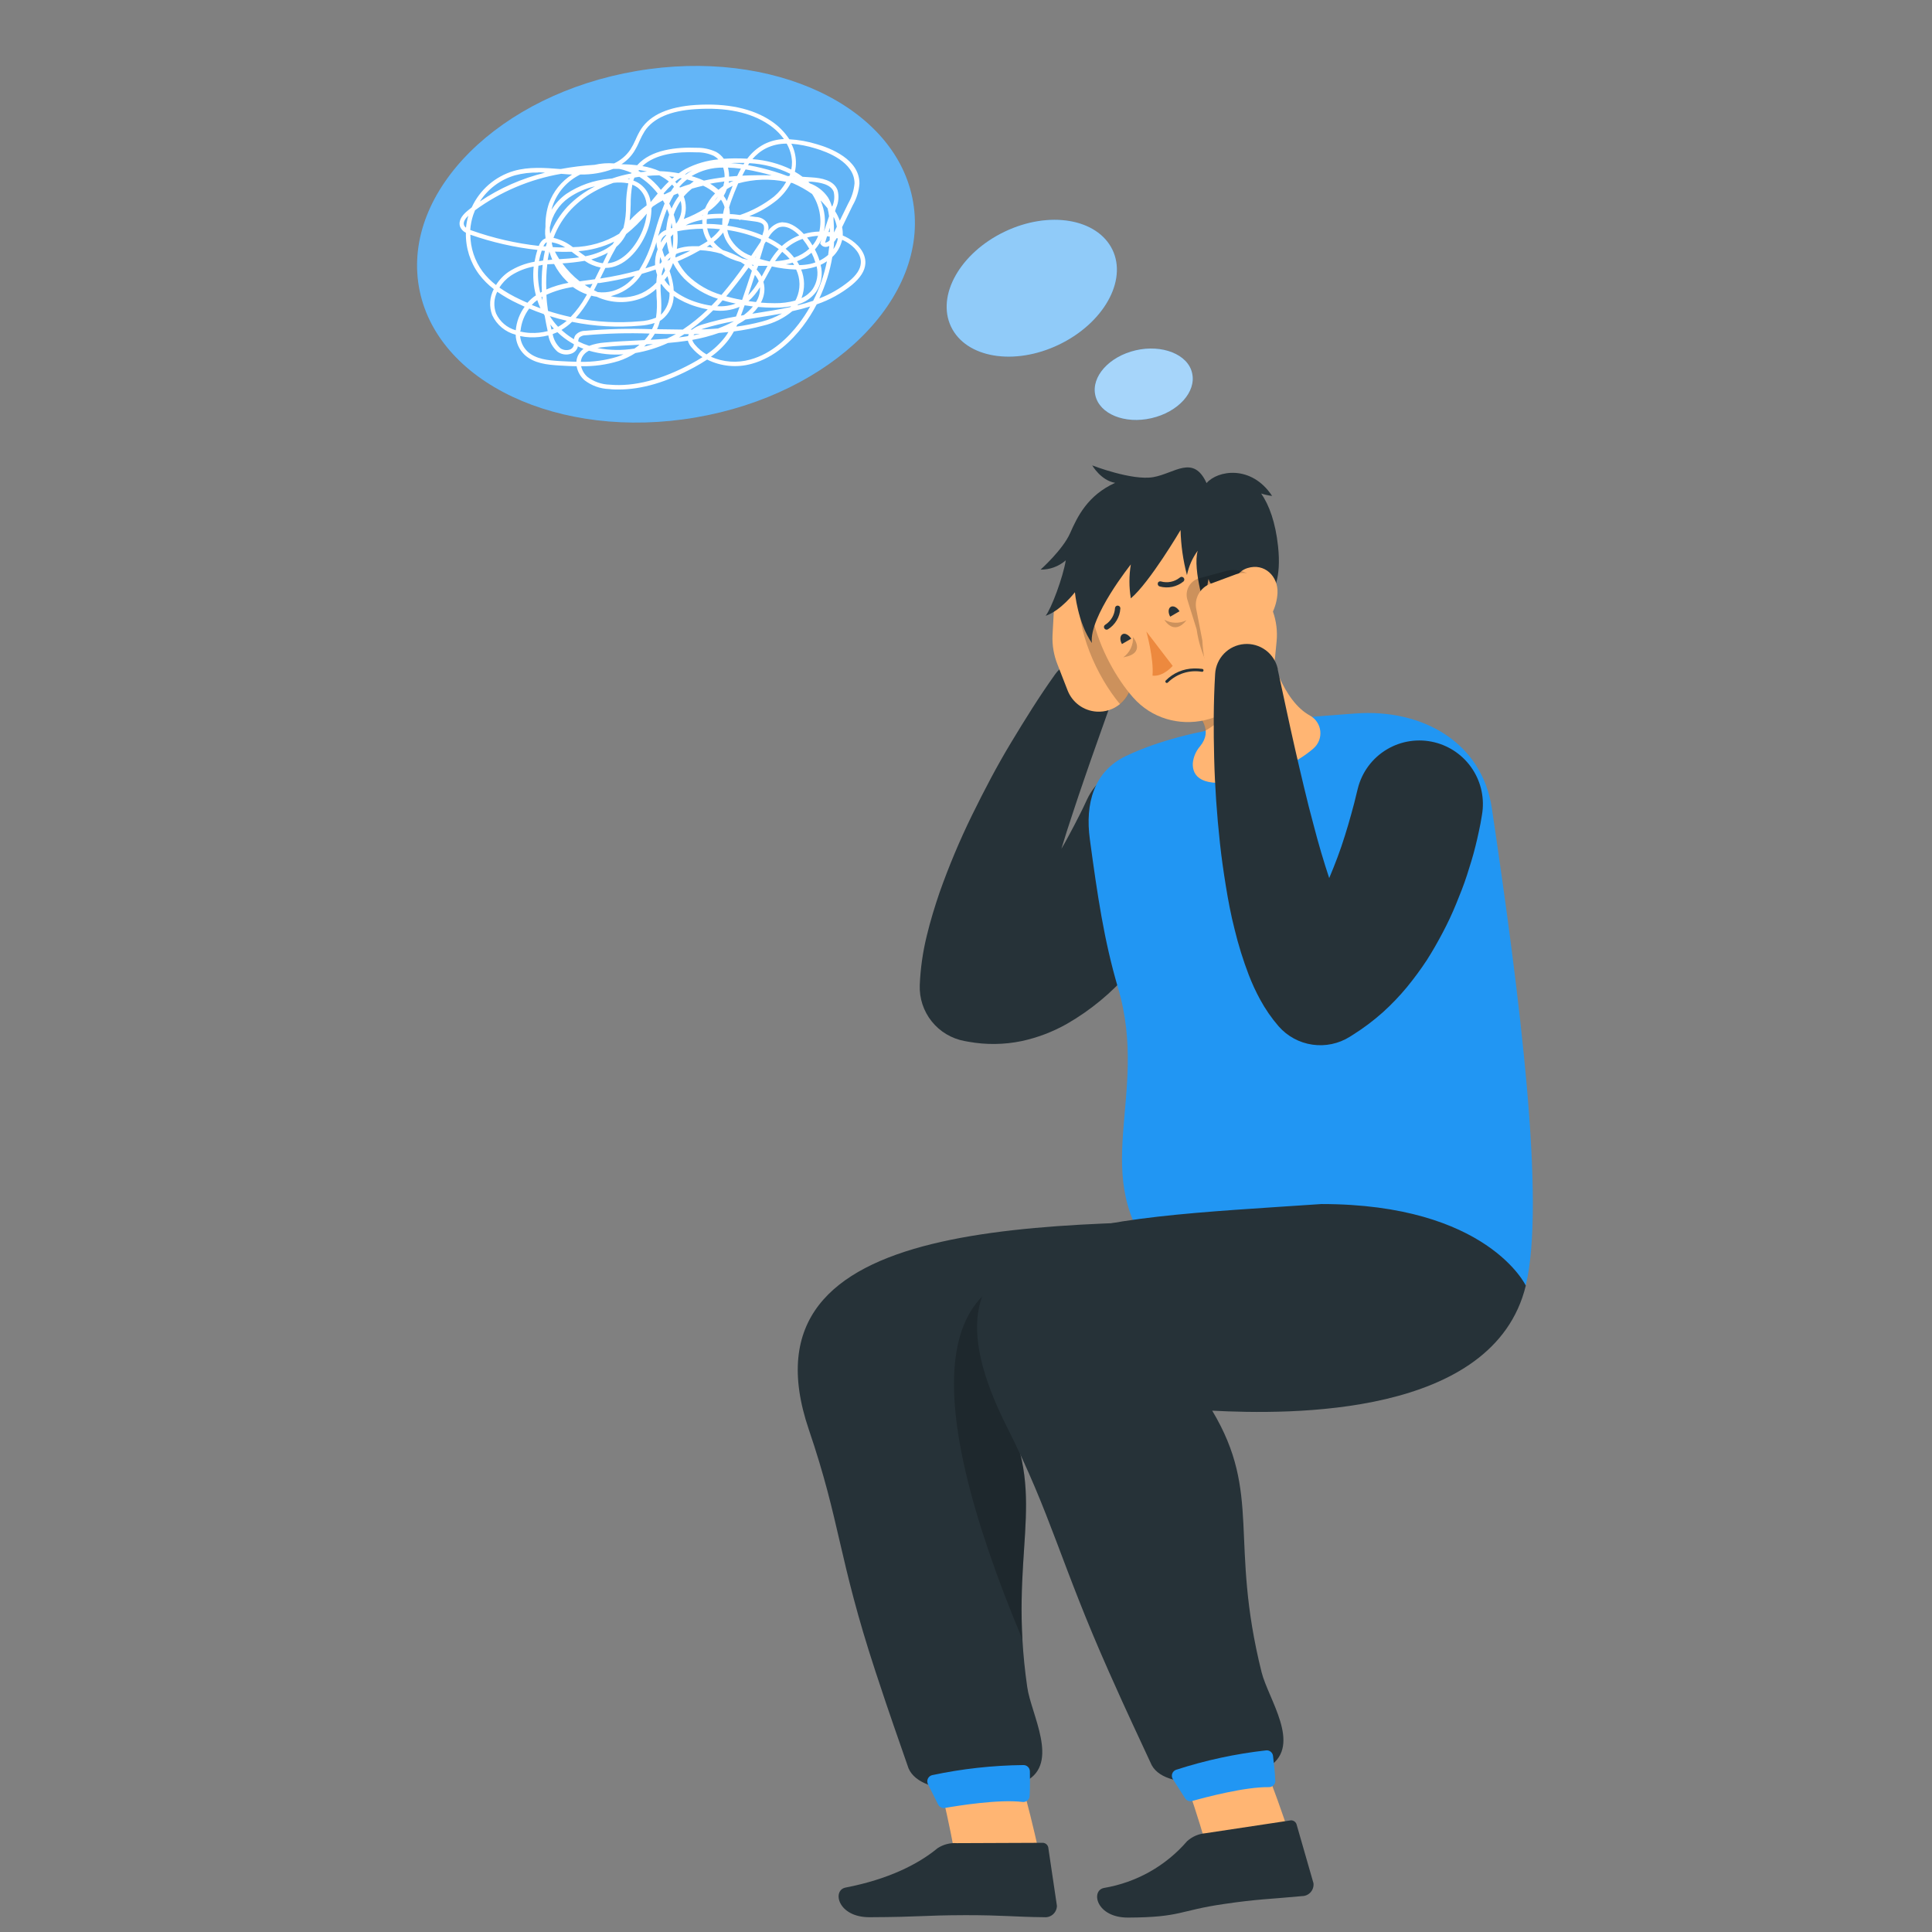 <svg width="134" height="134" viewBox="0 0 134 134" fill="none" xmlns="http://www.w3.org/2000/svg">
<rect x="0" y="0" width="134" height="134" fill="#808080" stroke="none"/>
<path d="M48.243 28.955C57.709 27.338 64.465 20.649 63.332 14.014C62.199 7.379 53.606 3.31 44.14 4.927C34.674 6.543 27.919 13.232 29.051 19.868C30.184 26.503 38.777 30.571 48.243 28.955Z" fill="#2196F3"/>
<path opacity="0.3" d="M48.243 28.955C57.709 27.338 64.465 20.649 63.332 14.014C62.199 7.379 53.606 3.31 44.14 4.927C34.674 6.543 27.919 13.232 29.051 19.868C30.184 26.503 38.777 30.571 48.243 28.955Z" fill="white"/>
<path d="M77.153 17.314C78.202 19.479 76.523 22.431 73.432 23.91C70.34 25.389 67 24.826 65.965 22.662C64.93 20.497 66.598 17.542 69.686 16.066C72.774 14.59 76.103 15.164 77.153 17.314Z" fill="#2196F3"/>
<path opacity="0.5" d="M77.153 17.314C78.202 19.479 76.523 22.431 73.432 23.91C70.34 25.389 67 24.826 65.965 22.662C64.93 20.497 66.598 17.542 69.686 16.066C72.774 14.59 76.103 15.164 77.153 17.314Z" fill="white"/>
<path d="M82.682 25.879C82.983 27.177 81.72 28.576 79.866 29.002C78.013 29.429 76.268 28.722 75.971 27.422C75.673 26.12 76.932 24.725 78.768 24.298C80.604 23.872 82.398 24.578 82.682 25.879Z" fill="#2196F3"/>
<path opacity="0.6" d="M82.682 25.879C82.983 27.177 81.72 28.576 79.866 29.002C78.013 29.429 76.268 28.722 75.971 27.422C75.673 26.12 76.932 24.725 78.768 24.298C80.604 23.872 82.398 24.578 82.682 25.879Z" fill="white"/>
<path d="M42.907 27.016C42.691 27.016 42.474 27.016 42.261 26.984C41.637 26.967 41.035 26.752 40.54 26.372C40.253 26.119 40.061 25.776 39.994 25.4C39.599 25.4 39.204 25.372 38.805 25.351C37.931 25.299 37.025 25.201 36.389 24.613C36.198 24.433 36.044 24.216 35.938 23.976C35.831 23.736 35.773 23.477 35.766 23.214C35.41 23.123 35.08 22.953 34.798 22.718C34.516 22.483 34.29 22.188 34.136 21.854C34.027 21.563 33.98 21.252 33.999 20.941C34.019 20.631 34.103 20.328 34.248 20.053C33.865 19.761 33.523 19.418 33.231 19.035C32.611 18.2 32.288 17.182 32.314 16.143C32.139 16.061 31.999 15.92 31.919 15.744C31.779 15.394 31.958 15.003 32.423 14.622C32.517 14.541 32.619 14.461 32.717 14.384C32.995 13.778 33.399 13.239 33.903 12.803C34.407 12.367 34.998 12.044 35.637 11.855C36.686 11.555 37.781 11.638 38.844 11.722H38.896C39.672 11.578 40.455 11.481 41.243 11.432C41.684 11.33 42.138 11.297 42.589 11.334C43.044 11.125 43.433 10.796 43.715 10.383C43.857 10.16 43.981 9.926 44.086 9.683C44.194 9.424 44.324 9.173 44.474 8.935C45.125 7.959 46.387 7.403 48.234 7.281C50.423 7.141 52.196 7.519 53.504 8.403C53.998 8.734 54.421 9.161 54.746 9.659C55.401 9.696 56.049 9.813 56.676 10.009C57.561 10.264 59.621 11.04 59.61 12.729C59.571 13.266 59.409 13.786 59.138 14.251L58.407 15.755C58.445 15.946 58.46 16.141 58.453 16.335C58.592 16.392 58.728 16.459 58.858 16.535C59.453 16.884 60.069 17.51 60.02 18.283C59.988 18.787 59.67 19.273 59.093 19.759C58.363 20.35 57.534 20.807 56.645 21.109C56.364 21.65 56.036 22.166 55.666 22.651C54.949 23.588 53.752 24.799 52.126 25.236C51.098 25.521 50 25.415 49.045 24.938C48.734 25.145 48.423 25.327 48.139 25.48C46.251 26.502 44.506 27.016 42.907 27.016ZM40.306 25.4C40.37 25.686 40.523 25.944 40.743 26.138C41.188 26.476 41.729 26.666 42.288 26.68C43.995 26.834 45.905 26.33 47.968 25.215C48.206 25.085 48.465 24.938 48.723 24.771C48.438 24.586 48.182 24.358 47.965 24.096C47.845 23.961 47.758 23.801 47.709 23.627C47.251 23.697 46.789 23.749 46.328 23.788C45.608 24.118 44.849 24.354 44.069 24.487C43.704 24.721 43.311 24.907 42.901 25.043C42.06 25.299 41.184 25.419 40.306 25.4ZM40.851 24.323C40.658 24.414 40.497 24.561 40.389 24.746C40.331 24.854 40.295 24.973 40.285 25.096C41.138 25.111 41.989 24.993 42.806 24.746C42.95 24.697 43.096 24.641 43.247 24.575C42.44 24.637 41.628 24.551 40.851 24.323ZM36.077 23.309C36.11 23.721 36.296 24.107 36.599 24.389C37.158 24.907 37.997 24.994 38.823 25.043C39.211 25.064 39.596 25.085 39.977 25.092C39.987 24.919 40.036 24.751 40.12 24.599C40.205 24.44 40.325 24.301 40.47 24.194C40.334 24.141 40.201 24.085 40.071 24.022V24.068C40.037 24.181 39.975 24.283 39.891 24.366C39.806 24.448 39.702 24.508 39.589 24.54C39.433 24.59 39.268 24.603 39.107 24.576C38.946 24.55 38.793 24.486 38.662 24.389C38.332 24.093 38.109 23.696 38.029 23.26C37.616 23.366 37.189 23.412 36.763 23.396C36.532 23.387 36.303 23.358 36.077 23.309ZM49.307 24.743C50.161 25.122 51.121 25.192 52.021 24.942C53.564 24.529 54.707 23.368 55.396 22.469C55.69 22.084 55.956 21.678 56.194 21.256C55.788 21.382 55.375 21.49 54.956 21.581C54.367 22.072 53.671 22.417 52.924 22.588C52.26 22.767 51.584 22.901 50.902 22.987C50.792 23.186 50.669 23.377 50.535 23.561C50.189 24.015 49.775 24.414 49.307 24.743ZM48.014 23.575C48.053 23.696 48.117 23.808 48.202 23.903C48.427 24.175 48.699 24.404 49.003 24.582C49.493 24.252 49.926 23.846 50.287 23.379C50.371 23.267 50.448 23.151 50.521 23.029L49.86 23.092C49.259 23.304 48.641 23.465 48.014 23.575ZM38.333 23.172C38.398 23.546 38.584 23.889 38.861 24.148C38.953 24.213 39.059 24.256 39.171 24.274C39.283 24.292 39.397 24.283 39.505 24.25C39.569 24.231 39.629 24.198 39.678 24.151C39.726 24.105 39.763 24.047 39.785 23.984C39.795 23.948 39.802 23.912 39.805 23.875C39.488 23.703 39.189 23.5 38.914 23.267C38.826 23.193 38.742 23.116 38.662 23.039C38.543 23.088 38.431 23.13 38.333 23.172ZM41.439 24.138C42.284 24.303 43.152 24.316 44.002 24.176C44.123 24.095 44.24 24.007 44.352 23.914H44.243C43.481 23.952 42.694 23.991 41.935 24.064C41.764 24.078 41.593 24.103 41.425 24.138H41.439ZM44.831 23.889L44.674 24.04C44.88 23.987 45.09 23.931 45.293 23.865L44.831 23.889ZM40.12 23.686C40.361 23.805 40.609 23.906 40.865 23.987C41.202 23.862 41.556 23.785 41.914 23.76C42.677 23.686 43.471 23.648 44.236 23.613L44.709 23.588C44.836 23.447 44.953 23.296 45.058 23.137C43.58 23.083 42.1 23.122 40.627 23.253C40.545 23.249 40.462 23.262 40.385 23.291C40.307 23.32 40.236 23.364 40.176 23.421C40.129 23.501 40.105 23.593 40.106 23.686H40.12ZM45.419 23.144C45.329 23.291 45.231 23.432 45.125 23.567C45.502 23.547 45.88 23.522 46.254 23.487C46.471 23.389 46.678 23.284 46.88 23.169C46.433 23.169 45.989 23.169 45.544 23.148L45.419 23.144ZM38.949 22.889L39.109 23.029C39.327 23.216 39.562 23.383 39.809 23.529C39.819 23.429 39.854 23.333 39.91 23.249C39.992 23.152 40.094 23.074 40.21 23.022C40.325 22.969 40.451 22.943 40.578 22.945C42.123 22.812 43.674 22.774 45.223 22.833C45.296 22.695 45.357 22.552 45.404 22.403C45.078 22.506 44.739 22.568 44.397 22.588C42.819 22.73 41.228 22.64 39.676 22.323C39.451 22.539 39.202 22.729 38.935 22.889H38.949ZM47.464 23.172L47.412 23.207L47.09 23.403C47.303 23.379 47.513 23.347 47.723 23.312C47.735 23.264 47.751 23.217 47.772 23.172H47.464ZM48.164 23.172C48.138 23.197 48.116 23.225 48.097 23.256L48.545 23.165L48.164 23.172ZM36.102 22.997C36.331 23.052 36.566 23.083 36.801 23.092C37.2 23.108 37.6 23.066 37.987 22.966C37.913 22.641 37.84 22.267 37.777 21.892L37.714 21.784C37.364 21.665 37.039 21.539 36.707 21.399C36.366 21.846 36.158 22.379 36.105 22.938C36.105 22.938 36.07 22.973 36.07 22.994L36.102 22.997ZM34.486 20.235C34.37 20.466 34.302 20.719 34.289 20.978C34.275 21.237 34.315 21.496 34.406 21.738C34.535 22.021 34.725 22.271 34.961 22.473C35.197 22.675 35.474 22.823 35.773 22.907C35.825 22.316 36.038 21.751 36.389 21.273C36.235 21.207 36.088 21.137 35.938 21.064C35.431 20.829 34.946 20.551 34.486 20.235ZM38.172 22.508C38.197 22.63 38.225 22.749 38.249 22.858L38.417 22.791C38.333 22.711 38.249 22.616 38.172 22.508ZM45.562 22.833C46.156 22.833 46.758 22.858 47.359 22.858C47.977 22.445 48.555 21.977 49.087 21.459C48.818 21.409 48.551 21.344 48.29 21.263C47.735 21.097 47.208 20.849 46.727 20.528C46.721 20.843 46.645 21.152 46.505 21.434C46.366 21.716 46.165 21.963 45.919 22.158L45.772 22.256C45.721 22.463 45.651 22.664 45.562 22.858V22.833ZM49.472 21.515C48.985 22.004 48.46 22.453 47.902 22.858H48.007C48.215 22.697 48.452 22.578 48.706 22.508C49.474 22.272 50.257 22.086 51.049 21.952C51.136 21.738 51.217 21.515 51.297 21.284C50.721 21.526 50.091 21.609 49.472 21.522V21.515ZM50.902 22.28C50.187 22.407 49.48 22.577 48.786 22.791L48.643 22.844C49.028 22.844 49.409 22.812 49.794 22.784C50.174 22.645 50.543 22.478 50.899 22.284L50.902 22.28ZM38.137 21.931C38.303 22.193 38.494 22.439 38.707 22.665C38.922 22.546 39.123 22.405 39.309 22.246C38.914 22.158 38.522 22.046 38.137 21.927V21.931ZM51.14 22.508L51.07 22.655C51.667 22.575 52.258 22.458 52.84 22.305C53.329 22.18 53.799 21.99 54.239 21.742C53.672 21.847 53.105 21.938 52.539 22.029L51.703 22.162L51.518 22.288C51.395 22.358 51.273 22.434 51.14 22.508ZM39.931 22.06C41.393 22.341 42.887 22.416 44.369 22.284C44.758 22.268 45.14 22.182 45.499 22.032C45.572 21.54 45.585 21.041 45.537 20.546C45.537 20.378 45.537 20.196 45.513 20.042C45.25 20.284 44.952 20.483 44.628 20.633C44.114 20.852 43.559 20.961 43 20.952C42.441 20.943 41.89 20.817 41.383 20.581C41.257 20.564 41.132 20.539 41.008 20.507L40.886 20.721C40.617 21.2 40.297 21.649 39.931 22.06ZM38.008 21.564C38.524 21.731 39.048 21.872 39.578 21.987C39.986 21.559 40.339 21.082 40.627 20.567L40.711 20.42C40.362 20.297 40.032 20.123 39.732 19.906C39.099 19.999 38.482 20.181 37.899 20.445C37.913 20.833 37.955 21.207 38.008 21.564ZM51.647 21.175C51.63 21.217 51.616 21.263 51.598 21.308C51.528 21.508 51.462 21.7 51.388 21.889L51.581 21.857C51.817 21.683 52.032 21.481 52.221 21.256L51.647 21.175ZM45.817 19.738V19.846C45.817 20.074 45.817 20.301 45.842 20.546C45.877 20.973 45.877 21.402 45.842 21.829C46.041 21.632 46.196 21.395 46.298 21.135C46.401 20.874 46.448 20.595 46.436 20.315C46.22 20.136 46.029 19.927 45.87 19.696L45.817 19.738ZM52.584 21.291C52.463 21.459 52.326 21.616 52.175 21.759L52.493 21.71C53.284 21.585 54.057 21.462 54.805 21.301C54.826 21.301 54.844 21.263 54.865 21.242C54.492 21.311 54.114 21.343 53.735 21.34C53.35 21.34 52.966 21.326 52.584 21.291ZM36.882 21.151L37.487 21.385C37.403 21.196 37.329 21.004 37.263 20.812C37.126 20.913 36.998 21.027 36.882 21.151ZM49.752 21.238C50.185 21.267 50.62 21.205 51.028 21.056L50.678 20.98C50.483 20.934 50.297 20.882 50.115 20.829C50.001 20.967 49.88 21.103 49.752 21.238ZM46.727 20.154C47.221 20.524 47.776 20.803 48.367 20.98C48.686 21.081 49.014 21.155 49.346 21.2C49.5 21.046 49.647 20.885 49.794 20.724C48.914 20.45 48.112 19.971 47.454 19.325C47.145 19.005 46.884 18.641 46.681 18.245C46.612 18.434 46.531 18.618 46.44 18.797C46.545 19.091 46.625 19.393 46.681 19.7C46.707 19.85 46.723 20.002 46.727 20.154ZM55.361 21.109L55.309 21.179C55.684 21.088 56.048 20.983 56.4 20.864C56.841 19.998 57.162 19.075 57.355 18.122C57.217 18.218 57.07 18.301 56.917 18.371C57.001 18.685 57.016 19.014 56.963 19.336C56.91 19.657 56.79 19.963 56.61 20.235C56.299 20.654 55.861 20.96 55.361 21.109ZM52.77 20.99C53.088 21.015 53.41 21.029 53.731 21.029C54.214 21.035 54.696 20.974 55.162 20.847C55.19 20.798 55.218 20.749 55.242 20.696C55.383 20.381 55.454 20.039 55.451 19.694C55.447 19.349 55.369 19.008 55.221 18.696C54.654 18.678 54.089 18.605 53.536 18.479L53.235 19.028C53.14 19.2 53.046 19.378 52.948 19.546C52.986 19.678 53.01 19.814 53.018 19.951C53.035 20.316 52.949 20.679 52.77 20.997V20.99ZM34.63 19.941C35.084 20.258 35.565 20.534 36.067 20.766C36.238 20.85 36.417 20.927 36.581 21C36.748 20.81 36.939 20.641 37.148 20.497H37.172C36.999 19.841 36.946 19.16 37.015 18.486C36.452 18.59 35.914 18.804 35.434 19.116C35.109 19.337 34.834 19.626 34.63 19.962V19.941ZM51.892 20.882L52.434 20.948C52.626 20.653 52.723 20.306 52.71 19.955V19.927C52.489 20.292 52.213 20.621 51.892 20.903V20.882ZM37.553 20.609C37.574 20.679 37.599 20.752 37.623 20.822C37.623 20.742 37.623 20.661 37.623 20.577L37.553 20.609ZM50.364 20.553L50.773 20.661C51 20.714 51.227 20.763 51.472 20.805C51.705 20.133 51.932 19.456 52.151 18.773C52.074 18.696 51.997 18.622 51.92 18.559C51.406 19.266 50.899 19.941 50.353 20.574L50.364 20.553ZM57.729 17.814C57.561 18.812 57.257 19.781 56.827 20.696C57.575 20.413 58.273 20.01 58.893 19.504C59.414 19.074 59.68 18.661 59.705 18.245C59.747 17.612 59.212 17.073 58.701 16.779C58.606 16.725 58.508 16.676 58.407 16.633C58.407 16.678 58.386 16.727 58.372 16.772C58.256 17.18 58.03 17.548 57.718 17.835L57.729 17.814ZM55.56 18.675C55.825 19.313 55.837 20.029 55.592 20.675C55.901 20.537 56.169 20.32 56.368 20.046C56.519 19.817 56.621 19.559 56.668 19.289C56.715 19.019 56.706 18.742 56.641 18.476C56.512 18.517 56.379 18.556 56.246 18.587C56.017 18.643 55.785 18.679 55.55 18.696L55.56 18.675ZM42.324 20.539C43.054 20.711 43.821 20.638 44.506 20.333C44.889 20.154 45.234 19.903 45.523 19.595C45.529 19.418 45.547 19.241 45.576 19.067C45.558 19.011 45.537 18.955 45.523 18.899C45.502 18.831 45.486 18.762 45.474 18.692C45.156 18.801 44.834 18.902 44.513 18.993C44.069 19.701 43.387 20.227 42.589 20.476C42.499 20.509 42.407 20.537 42.313 20.56L42.324 20.539ZM52.368 19.042C52.214 19.525 52.056 20 51.892 20.476C52.178 20.185 52.424 19.857 52.623 19.5C52.554 19.343 52.465 19.196 52.357 19.063L52.368 19.042ZM46.996 18.112C47.177 18.473 47.413 18.805 47.695 19.095C48.353 19.733 49.158 20.2 50.038 20.455C50.614 19.785 51.153 19.084 51.654 18.357C51.549 18.287 51.455 18.224 51.371 18.175C50.894 18.053 50.438 17.859 50.021 17.598C49.547 17.459 49.059 17.376 48.566 17.353L48.391 17.444C47.923 17.713 47.457 17.933 46.985 18.133L46.996 18.112ZM37.347 18.409C37.276 19.042 37.317 19.683 37.469 20.301L37.585 20.238C37.55 19.614 37.568 18.988 37.637 18.367C37.529 18.399 37.434 18.413 37.336 18.43L37.347 18.409ZM41.456 20.259C41.807 20.302 42.164 20.276 42.505 20.182C43.111 20.001 43.644 19.634 44.03 19.133C43.224 19.345 42.407 19.511 41.582 19.63H41.453L41.197 20.13L41.456 20.259ZM37.959 18.329C37.889 18.909 37.867 19.494 37.892 20.077C38.385 19.865 38.9 19.71 39.428 19.616L39.284 19.476C38.94 19.136 38.652 18.742 38.431 18.311L37.959 18.329ZM40.557 19.759C40.683 19.843 40.809 19.923 40.935 19.993C40.991 19.892 41.044 19.791 41.096 19.689L40.921 19.713L40.557 19.759ZM46.09 19.409C46.19 19.565 46.307 19.709 46.44 19.839C46.44 19.808 46.44 19.776 46.44 19.745C46.402 19.544 46.354 19.346 46.296 19.151L46.09 19.409ZM32.622 16.262C32.624 17.19 32.923 18.093 33.475 18.839C33.741 19.19 34.053 19.503 34.402 19.77C34.627 19.407 34.925 19.095 35.276 18.853C35.822 18.5 36.433 18.262 37.074 18.154C37.121 17.876 37.188 17.603 37.277 17.335C35.684 17.16 34.117 16.803 32.605 16.272L32.622 16.262ZM39.001 18.259C39.341 18.731 39.746 19.152 40.204 19.511C40.428 19.476 40.655 19.448 40.883 19.42L41.26 19.367C41.362 19.165 41.46 18.962 41.558 18.762L41.659 18.556C41.261 18.48 40.883 18.321 40.55 18.091C40.032 18.178 39.509 18.238 38.984 18.269L39.001 18.259ZM41.988 18.584C41.935 18.685 41.886 18.79 41.834 18.895C41.781 19 41.697 19.175 41.627 19.318C42.539 19.183 43.44 18.99 44.327 18.741C44.755 18.049 45.082 17.301 45.3 16.517L45.422 16.104C45.608 15.427 45.833 14.762 46.097 14.111C46.059 14.037 46.017 13.964 45.971 13.894C45.731 14.026 45.498 14.169 45.272 14.324C45.244 14.359 45.216 14.398 45.184 14.433C45.184 15.008 45.071 15.577 44.852 16.108C44.338 17.377 43.271 18.584 41.991 18.584H41.988ZM52.48 18.699C52.615 18.844 52.733 19.005 52.829 19.178C52.882 19.077 52.938 18.979 52.994 18.878C53.05 18.776 53.151 18.584 53.235 18.437C53.109 18.437 52.983 18.437 52.857 18.437H52.591L52.48 18.699ZM45.894 19.049C45.901 19.072 45.911 19.094 45.922 19.116C45.996 19.007 46.066 18.892 46.132 18.766C46.104 18.682 46.072 18.601 46.044 18.517C45.971 18.69 45.917 18.871 45.884 19.056L45.894 19.049ZM45.544 16.758C45.351 17.404 45.088 18.026 44.761 18.615C44.988 18.546 45.212 18.472 45.436 18.395C45.414 18.018 45.475 17.641 45.614 17.29C45.559 17.121 45.53 16.944 45.53 16.765L45.544 16.758ZM52.133 18.36L52.242 18.454L52.266 18.378L52.133 18.36ZM55.281 18.119C55.337 18.206 55.388 18.296 55.435 18.388C55.681 18.384 55.927 18.358 56.169 18.311C56.3 18.283 56.428 18.246 56.554 18.199C56.484 17.969 56.394 17.745 56.285 17.531C55.981 17.789 55.634 17.991 55.26 18.126L55.281 18.119ZM54.508 18.332C54.698 18.36 54.889 18.377 55.081 18.385C55.05 18.329 55.015 18.273 54.98 18.22C54.818 18.269 54.653 18.308 54.487 18.339L54.508 18.332ZM45.793 17.825C45.761 17.978 45.747 18.134 45.751 18.29L45.838 18.255C45.859 18.213 45.88 18.171 45.905 18.129L45.793 17.825ZM42.747 17.126C42.533 17.496 42.337 17.878 42.145 18.262C43.215 18.168 44.114 17.101 44.565 15.986C44.717 15.61 44.817 15.216 44.862 14.814C44.438 15.342 43.956 15.82 43.425 16.241C43.404 16.286 43.383 16.328 43.359 16.37C43.197 16.665 42.983 16.927 42.726 17.143L42.747 17.126ZM40.998 17.989C41.236 18.124 41.497 18.213 41.767 18.252H41.813C41.932 18.007 42.054 17.766 42.163 17.524C42.02 17.607 41.871 17.679 41.718 17.741C41.476 17.849 41.226 17.938 40.97 18.007L40.998 17.989ZM52.703 17.961C52.938 18.031 53.168 18.087 53.385 18.136C53.553 17.851 53.748 17.581 53.966 17.332L54.015 17.276C53.734 17.075 53.436 16.9 53.123 16.755L53.022 16.912C52.917 17.262 52.812 17.612 52.703 17.961ZM54.26 17.465L54.193 17.535C54.035 17.72 53.889 17.915 53.756 18.119C54.098 18.1 54.438 18.047 54.77 17.961C54.615 17.782 54.444 17.617 54.26 17.468V17.465ZM37.574 17.381C37.491 17.619 37.427 17.863 37.382 18.112C37.476 18.112 37.574 18.084 37.669 18.07C37.704 17.846 37.746 17.626 37.794 17.402L37.574 17.381ZM46.506 17.849C46.424 17.92 46.349 17.998 46.282 18.084L46.454 18.017L46.506 17.849ZM56.519 17.304C56.65 17.551 56.758 17.81 56.84 18.077C57.056 17.972 57.258 17.839 57.439 17.682C57.47 17.475 57.498 17.265 57.519 17.059C57.449 17.094 57.373 17.116 57.295 17.126C57.223 17.132 57.151 17.118 57.086 17.086C57.021 17.054 56.967 17.005 56.928 16.944L56.886 16.884L56.977 16.601C56.874 16.833 56.737 17.049 56.571 17.241L56.519 17.304ZM38.102 17.444C38.057 17.64 38.018 17.839 37.987 18.038L38.302 18.01C38.227 17.828 38.159 17.64 38.099 17.444H38.102ZM51.49 17.927C51.63 17.961 51.77 17.993 51.909 18.021C51.211 17.753 50.638 17.233 50.304 16.562C50.242 16.423 50.193 16.278 50.157 16.129C49.966 16.372 49.745 16.59 49.5 16.779C49.683 17.001 49.898 17.193 50.14 17.349C50.583 17.484 51.011 17.664 51.416 17.888L51.49 17.927ZM38.487 17.454C38.578 17.633 38.679 17.807 38.788 17.975H38.816C39.267 17.947 39.721 17.916 40.173 17.849L39.91 17.657L39.648 17.461C39.277 17.472 38.889 17.472 38.483 17.454H38.487ZM52.392 17.86H52.416L52.441 17.78C52.42 17.811 52.403 17.835 52.389 17.86H52.392ZM54.49 17.255C54.708 17.438 54.906 17.643 55.081 17.867C55.469 17.735 55.826 17.526 56.131 17.252C56.008 17.041 55.872 16.838 55.721 16.646L55.662 16.57C55.228 16.722 54.828 16.957 54.483 17.262L54.49 17.255ZM46.842 17.811L46.863 17.857C47.213 17.71 47.545 17.556 47.877 17.391C47.538 17.407 47.204 17.482 46.891 17.615C46.866 17.682 46.852 17.745 46.835 17.811H46.842ZM45.936 17.328C45.985 17.496 46.044 17.678 46.104 17.828C46.169 17.748 46.243 17.676 46.324 17.612L46.412 17.538C46.334 17.288 46.279 17.032 46.247 16.772C46.12 16.945 46.014 17.132 45.929 17.328H45.936ZM40.12 17.423C40.281 17.545 40.442 17.668 40.603 17.773C40.943 17.709 41.276 17.61 41.596 17.479C41.922 17.347 42.225 17.165 42.495 16.94L42.6 16.758C41.82 17.135 40.977 17.36 40.113 17.423H40.12ZM50.444 15.95C50.473 16.118 50.522 16.281 50.591 16.437C50.91 17.049 51.45 17.517 52.102 17.745C52.319 17.426 52.532 17.105 52.745 16.783L52.798 16.608L52.619 16.535C51.917 16.254 51.185 16.058 50.437 15.95H50.444ZM57.851 16.783C57.851 16.947 57.827 17.112 57.806 17.276C57.927 17.105 58.017 16.915 58.072 16.713C58.088 16.655 58.101 16.597 58.11 16.538L58.03 16.514C57.98 16.611 57.917 16.702 57.844 16.783H57.851ZM46.978 16.038C46.978 16.139 46.996 16.237 46.999 16.339C47.01 16.646 46.992 16.954 46.947 17.259C47.291 17.143 47.651 17.081 48.014 17.077C48.17 17.077 48.327 17.077 48.486 17.077C48.689 16.97 48.886 16.854 49.077 16.727C48.941 16.511 48.841 16.275 48.779 16.027C48.779 15.972 48.751 15.915 48.741 15.863C48.149 15.867 47.559 15.926 46.978 16.038ZM46.52 16.423C46.535 16.694 46.576 16.963 46.643 17.227C46.685 16.936 46.702 16.643 46.691 16.349C46.691 16.318 46.691 16.283 46.691 16.248C46.629 16.304 46.573 16.363 46.52 16.423ZM49.021 17.122C49.164 17.122 49.307 17.161 49.451 17.185C49.381 17.116 49.316 17.042 49.255 16.965L49.021 17.122ZM38.333 17.14C38.634 17.156 38.924 17.163 39.204 17.161C38.931 16.988 38.627 16.869 38.309 16.811H38.277C38.277 16.811 38.277 16.842 38.277 16.86C38.277 16.947 38.316 17.035 38.337 17.119C38.333 17.112 38.333 17.126 38.333 17.14ZM38.382 16.496C38.875 16.608 39.336 16.829 39.732 17.143C40.866 17.123 41.974 16.802 42.943 16.213C43.037 16.073 43.138 15.937 43.243 15.804C43.374 15.275 43.434 14.732 43.422 14.188C43.426 13.693 43.479 13.2 43.579 12.716C43.239 12.652 42.891 12.64 42.547 12.681C42.171 12.815 41.804 12.975 41.449 13.16C40.769 13.503 40.152 13.96 39.624 14.51C39.085 15.084 38.665 15.759 38.389 16.496H38.382ZM37.683 17.087H37.858L37.92 16.87C37.919 16.848 37.919 16.826 37.92 16.804C37.9 16.811 37.881 16.822 37.864 16.835C37.786 16.902 37.726 16.989 37.693 17.087H37.683ZM53.284 16.5C53.615 16.658 53.931 16.846 54.228 17.063C54.581 16.744 54.99 16.495 55.435 16.328C55.085 15.979 54.525 15.559 53.976 15.79C53.687 15.957 53.45 16.203 53.294 16.5H53.284ZM32.615 15.947L32.696 15.979C34.207 16.517 35.776 16.878 37.371 17.056C37.428 16.888 37.53 16.739 37.665 16.625C37.719 16.587 37.778 16.555 37.84 16.531C37.826 16.428 37.816 16.327 37.809 16.227C37.803 16.06 37.811 15.892 37.833 15.727C37.819 15.175 37.901 14.625 38.074 14.101C38.375 13.276 38.939 12.574 39.679 12.104C39.428 12.104 39.172 12.072 38.924 12.055C36.764 12.425 34.718 13.29 32.947 14.583C32.903 14.688 32.861 14.796 32.821 14.908C32.709 15.245 32.64 15.594 32.615 15.947ZM55.98 16.475C56.116 16.649 56.241 16.831 56.354 17.021C56.521 16.822 56.653 16.598 56.746 16.356C56.487 16.37 56.231 16.409 55.98 16.475ZM57.229 16.825C57.241 16.828 57.255 16.828 57.267 16.825C57.376 16.803 57.475 16.745 57.547 16.66V16.409L57.362 16.384L57.229 16.825ZM46.205 16.283C46.064 16.346 45.95 16.458 45.884 16.598C45.853 16.669 45.836 16.747 45.835 16.825C45.944 16.644 46.068 16.474 46.205 16.314V16.283ZM49.056 15.849C49.059 15.88 49.066 15.911 49.077 15.94C49.128 16.149 49.21 16.35 49.322 16.535C49.557 16.35 49.767 16.136 49.947 15.898C49.65 15.863 49.353 15.842 49.056 15.839V15.849ZM46.258 14.503C46.038 15.052 45.866 15.636 45.695 16.213L45.646 16.381C45.78 16.176 45.978 16.021 46.209 15.94C46.209 15.86 46.209 15.783 46.233 15.702C46.264 15.427 46.324 15.157 46.412 14.894C46.377 14.751 46.317 14.618 46.261 14.492L46.258 14.503ZM50.455 15.653C51.233 15.765 51.996 15.968 52.728 16.258L52.875 16.321L52.938 16.111C52.999 15.961 53.01 15.796 52.969 15.639C52.885 15.457 52.619 15.398 52.371 15.363C52.049 15.321 51.717 15.272 51.378 15.234L51.283 15.272L51.266 15.223C51.049 15.199 50.829 15.181 50.608 15.167C50.576 15.331 50.524 15.491 50.455 15.643V15.653ZM54.301 15.426C54.903 15.426 55.442 15.895 55.749 16.23C56.101 16.126 56.464 16.069 56.83 16.059C56.922 15.613 56.925 15.153 56.839 14.706C56.752 14.259 56.578 13.833 56.326 13.454C55.901 13.157 55.448 12.904 54.973 12.698L54.858 12.677C54.613 13.136 54.283 13.545 53.885 13.88C53.308 14.345 52.663 14.719 51.972 14.989L52.413 15.048C52.58 15.048 52.744 15.091 52.89 15.172C53.036 15.254 53.158 15.371 53.245 15.513C53.309 15.667 53.321 15.838 53.28 15.999C53.431 15.79 53.634 15.623 53.868 15.513C54.008 15.45 54.161 15.416 54.316 15.415L54.301 15.426ZM38.134 15.741C38.134 15.895 38.134 16.048 38.162 16.209C38.445 15.511 38.854 14.871 39.368 14.321C39.92 13.751 40.563 13.278 41.271 12.922C40.619 13.066 40.001 13.336 39.452 13.716C38.771 14.191 38.303 14.914 38.148 15.73L38.134 15.741ZM57.813 15.069C57.813 15.129 57.813 15.188 57.813 15.244C57.837 15.541 57.844 15.835 57.844 16.129L58.04 15.723C57.998 15.493 57.926 15.27 57.827 15.059L57.813 15.069ZM57.463 16.09H57.557C57.557 15.992 57.557 15.891 57.557 15.793L57.463 16.09ZM56.921 13.926C57.209 14.594 57.29 15.334 57.152 16.048L57.502 14.999C57.481 14.811 57.446 14.625 57.397 14.443C57.348 14.38 57.292 14.317 57.236 14.254C57.18 14.191 57.036 14.017 56.928 13.915L56.921 13.926ZM46.573 15.485C46.573 15.569 46.545 15.653 46.534 15.741V15.835L46.632 15.811C46.621 15.698 46.603 15.586 46.58 15.475L46.573 15.485ZM32.482 14.961C32.297 15.139 32.094 15.398 32.188 15.629C32.216 15.695 32.262 15.752 32.321 15.793C32.349 15.511 32.403 15.233 32.482 14.961ZM48.713 15.244C48.438 15.296 48.168 15.371 47.905 15.468C47.786 15.513 47.667 15.569 47.555 15.629C47.94 15.576 48.328 15.545 48.716 15.534C48.708 15.438 48.707 15.341 48.713 15.244ZM49.014 15.531C49.363 15.531 49.734 15.555 50.091 15.594C50.089 15.441 50.097 15.288 50.115 15.136C49.751 15.129 49.386 15.149 49.024 15.195C49.014 15.307 49.01 15.419 49.014 15.531ZM46.727 14.887C46.795 15.093 46.85 15.304 46.891 15.517L46.975 15.405C47.119 15.192 47.215 14.949 47.255 14.695C47.295 14.44 47.278 14.18 47.206 13.933C47.008 14.23 46.847 14.551 46.727 14.887ZM57.918 14.643C58.052 14.851 58.163 15.074 58.246 15.307L58.827 14.118C59.073 13.689 59.224 13.212 59.268 12.719C59.268 11.24 57.369 10.53 56.55 10.292C56.009 10.124 55.451 10.015 54.886 9.967C55.083 10.353 55.192 10.778 55.204 11.212C55.212 11.447 55.187 11.682 55.13 11.911C55.316 12.015 55.493 12.132 55.662 12.261L56.309 12.303C56.946 12.345 57.823 12.485 58.089 13.181C58.203 13.591 58.168 14.028 57.991 14.415L57.918 14.643ZM43.859 12.81C43.777 13.262 43.738 13.721 43.743 14.181C43.739 14.553 43.716 14.924 43.673 15.293C44.03 14.906 44.423 14.554 44.849 14.244C44.84 14.007 44.78 13.775 44.674 13.563C44.568 13.352 44.417 13.165 44.233 13.016C44.118 12.931 43.992 12.861 43.859 12.81ZM47.426 13.628C47.616 14.132 47.616 14.688 47.426 15.192C47.94 14.998 48.433 14.755 48.898 14.464C49.063 14.073 49.3 13.717 49.598 13.415C49.348 13.2 49.071 13.02 48.772 12.88C48.521 12.936 48.258 13.006 47.996 13.083C47.789 13.246 47.598 13.429 47.426 13.628ZM48.748 14.901L48.688 14.936H48.744L48.748 14.901ZM50.622 14.849C50.86 14.849 51.095 14.887 51.322 14.912C52.175 14.623 52.974 14.192 53.682 13.635C54.023 13.346 54.309 12.999 54.529 12.611C53.426 12.38 52.285 12.418 51.2 12.719C51.112 12.918 51.028 13.125 50.944 13.331C50.808 13.681 50.671 14.03 50.57 14.38C50.599 14.503 50.615 14.628 50.619 14.754L50.622 14.849ZM49.136 14.656C49.108 14.73 49.087 14.803 49.066 14.877C49.425 14.836 49.786 14.82 50.147 14.828C50.175 14.678 50.213 14.524 50.255 14.37C50.2 14.182 50.115 14.005 50.003 13.845C49.761 14.156 49.473 14.43 49.15 14.656H49.136ZM40.25 12.104C39.37 12.531 38.692 13.283 38.358 14.202C38.315 14.316 38.28 14.433 38.253 14.552C38.516 14.119 38.863 13.745 39.274 13.45C40.163 12.855 41.188 12.494 42.254 12.401L42.449 12.38C42.885 12.229 43.332 12.112 43.785 12.03L43.806 11.992C43.632 11.911 43.452 11.845 43.268 11.792C43.163 11.761 43.054 11.736 42.946 11.715H42.53C41.806 11.987 41.037 12.118 40.264 12.104H40.25ZM46.419 14.114C46.475 14.226 46.527 14.338 46.576 14.464C46.714 14.149 46.887 13.851 47.094 13.576C47.069 13.52 47.041 13.467 47.013 13.412L46.73 13.53C46.616 13.719 46.512 13.914 46.419 14.114ZM57.683 14.275C57.695 14.292 57.708 14.309 57.722 14.324C57.868 14.005 57.904 13.645 57.823 13.303C57.62 12.768 56.861 12.656 56.309 12.604H56.064L56.169 12.716C56.676 12.9 57.114 13.238 57.421 13.681C57.535 13.866 57.623 14.066 57.683 14.275ZM43.936 12.527C44.253 12.639 44.533 12.838 44.743 13.101C44.954 13.365 45.086 13.682 45.125 14.017C45.286 13.821 45.45 13.621 45.618 13.425C45.269 12.967 44.84 12.575 44.352 12.268C44.24 12.268 44.124 12.299 44.002 12.32C43.985 12.366 43.96 12.443 43.929 12.513L43.936 12.527ZM37.329 11.967C36.782 11.956 36.236 12.022 35.707 12.163C34.707 12.457 33.846 13.1 33.28 13.975C34.657 13.048 36.188 12.372 37.801 11.978C37.645 11.961 37.488 11.953 37.329 11.953V11.967ZM49.818 13.611C49.717 13.721 49.623 13.838 49.538 13.961C49.641 13.852 49.734 13.735 49.818 13.611ZM50.199 13.59C50.28 13.7 50.351 13.817 50.413 13.94C50.496 13.705 50.584 13.475 50.678 13.24L50.815 12.89C50.676 12.956 50.542 13.031 50.413 13.114C50.357 13.275 50.286 13.43 50.199 13.576V13.59ZM46.226 13.765V13.786L46.244 13.747L46.226 13.765ZM46.027 13.415C46.044 13.44 46.062 13.464 46.076 13.488C46.23 13.412 46.38 13.338 46.531 13.272C46.601 13.16 46.67 13.055 46.748 12.953C46.706 12.901 46.66 12.848 46.615 12.8C46.394 13.002 46.198 13.212 46.027 13.415ZM47.314 13.279L47.335 13.254L47.314 13.279ZM44.845 12.198C45.219 12.474 45.553 12.8 45.838 13.167C46.017 12.967 46.188 12.775 46.391 12.59C46.357 12.561 46.322 12.534 46.286 12.509C46.11 12.374 45.922 12.257 45.723 12.159C45.424 12.159 45.125 12.176 44.828 12.209L44.845 12.198ZM49.252 12.74C49.459 12.863 49.654 13.005 49.836 13.163C49.941 13.069 50.052 12.981 50.168 12.901C50.196 12.796 50.22 12.691 50.238 12.586C50.024 12.614 49.815 12.642 49.605 12.677L49.252 12.74ZM47.129 12.96L47.16 13.009C47.398 12.922 47.629 12.841 47.86 12.771C47.944 12.702 48.031 12.635 48.122 12.572H48.09C47.947 12.527 47.8 12.485 47.653 12.446C47.455 12.602 47.273 12.778 47.111 12.971L47.129 12.96ZM46.842 12.611L46.94 12.726C47.047 12.601 47.164 12.484 47.29 12.376L47.174 12.352C47.046 12.429 46.929 12.513 46.824 12.604L46.842 12.611ZM50.553 12.569C50.553 12.611 50.553 12.649 50.553 12.691C50.627 12.649 50.704 12.612 50.783 12.579L50.867 12.541L50.553 12.569ZM47.975 12.219L48.181 12.282C48.401 12.35 48.616 12.431 48.825 12.527C49.077 12.471 49.322 12.425 49.556 12.387C49.79 12.348 50.028 12.313 50.255 12.285C50.26 12.118 50.244 11.952 50.206 11.789C50.196 11.733 50.18 11.678 50.161 11.624C49.385 11.613 48.622 11.819 47.958 12.219H47.975ZM43.537 12.404L43.659 12.429C43.659 12.408 43.659 12.39 43.659 12.373L43.537 12.404ZM46.412 12.229L46.468 12.271L46.618 12.39L46.758 12.271C46.625 12.257 46.51 12.24 46.394 12.229H46.412ZM50.489 11.624C50.5 11.656 50.508 11.689 50.514 11.722C50.552 11.896 50.571 12.073 50.57 12.25L51.13 12.205C51.214 12.03 51.297 11.855 51.388 11.698C51.084 11.657 50.779 11.632 50.472 11.624H50.489ZM55.078 12.233H55.113L55.081 12.212L55.078 12.233ZM54.637 12.209H54.753C54.774 12.156 54.791 12.104 54.809 12.055C53.924 11.617 52.958 11.366 51.972 11.317L51.881 11.453C52.203 11.509 52.507 11.579 52.791 11.645C53.411 11.796 54.022 11.984 54.62 12.209H54.637ZM51.714 11.747C51.633 11.887 51.556 12.034 51.483 12.184C52.161 12.149 52.843 12.146 53.522 12.163C53.249 12.086 52.983 12.016 52.728 11.957C52.357 11.869 52.018 11.799 51.696 11.747H51.714ZM47.517 12.097H47.58C47.725 11.989 47.878 11.892 48.038 11.806C47.926 11.86 47.809 11.916 47.688 11.974C47.629 12.016 47.566 12.062 47.499 12.104L47.517 12.097ZM45.793 11.873C46.223 11.89 46.652 11.938 47.076 12.016C47.227 11.908 47.385 11.808 47.548 11.719C48.256 11.352 49.028 11.126 49.822 11.054C49.731 10.959 49.626 10.877 49.51 10.813C49.128 10.637 48.71 10.553 48.29 10.565C47.034 10.512 45.468 10.656 44.555 11.52C44.975 11.588 45.385 11.709 45.775 11.88L45.793 11.873ZM44.278 11.852L44.432 11.939C44.579 11.923 44.726 11.909 44.873 11.897C44.691 11.855 44.523 11.82 44.32 11.792L44.278 11.852ZM52.2 11.04C53.131 11.107 54.041 11.35 54.882 11.757C54.917 11.584 54.934 11.406 54.931 11.229C54.913 10.784 54.787 10.349 54.564 9.963C54.072 9.956 53.586 10.064 53.144 10.278C52.776 10.463 52.451 10.723 52.189 11.04H52.2ZM43.107 11.39C43.47 11.395 43.833 11.418 44.194 11.46C45.156 10.372 46.919 10.194 48.318 10.25C48.785 10.241 49.248 10.339 49.671 10.537C49.882 10.654 50.063 10.816 50.203 11.012C50.472 10.995 50.72 10.988 50.948 10.984C51.253 10.984 51.547 10.991 51.829 11.005C52.14 10.584 52.543 10.238 53.008 9.995C53.432 9.783 53.897 9.664 54.371 9.645C54.084 9.25 53.729 8.91 53.322 8.641C52.07 7.791 50.364 7.431 48.241 7.571C46.492 7.683 45.314 8.194 44.719 9.089C44.58 9.313 44.457 9.546 44.352 9.788C44.243 10.048 44.114 10.299 43.964 10.537C43.738 10.882 43.441 11.176 43.093 11.397L43.107 11.39ZM50.451 11.306C50.825 11.314 51.197 11.346 51.567 11.404C51.588 11.369 51.609 11.334 51.633 11.299C51.413 11.299 51.189 11.299 50.962 11.299C50.78 11.317 50.608 11.317 50.427 11.317L50.451 11.306Z" fill="white"/>
<path d="M81.279 53.357C80.757 53.107 80.191 52.962 79.614 52.931C79.036 52.9 78.457 52.983 77.912 53.176C77.366 53.369 76.864 53.667 76.433 54.054C76.003 54.441 75.653 54.909 75.404 55.431L75.289 55.676L75.124 56.026L74.925 56.428L74.505 57.249C74.215 57.795 73.928 58.344 73.617 58.869C73.858 58.061 74.121 57.249 74.39 56.442C74.659 55.634 74.949 54.745 75.247 53.899C75.824 52.21 76.45 50.493 77.034 48.825L77.055 48.769C77.231 48.269 77.221 47.722 77.027 47.229C76.832 46.736 76.466 46.329 75.996 46.085C75.526 45.84 74.983 45.773 74.467 45.897C73.952 46.021 73.498 46.326 73.19 46.758C72.068 48.325 71.092 49.905 70.116 51.521C69.14 53.137 68.266 54.812 67.423 56.529C66.566 58.279 65.811 60.078 65.161 61.915C64.839 62.866 64.534 63.845 64.283 64.888C64.005 66.013 63.841 67.163 63.793 68.322C63.757 69.234 64.051 70.129 64.622 70.842C65.192 71.555 66.001 72.039 66.899 72.204L67.186 72.256C68.397 72.474 69.638 72.459 70.844 72.211C71.947 71.975 73.008 71.573 73.991 71.018C75.635 70.074 77.106 68.857 78.342 67.419C78.908 66.787 79.438 66.122 79.929 65.43C80.409 64.755 80.867 64.08 81.276 63.384C81.685 62.688 82.084 61.985 82.437 61.285C82.615 60.936 82.787 60.568 82.958 60.198L83.199 59.635L83.462 58.998C83.885 57.957 83.894 56.793 83.489 55.745C83.083 54.697 82.293 53.843 81.279 53.357Z" fill="#263238"/>
<path d="M73.096 42.313L73.001 44.061C72.971 44.758 73.091 45.453 73.351 46.1L74.05 47.894C74.212 48.303 74.486 48.657 74.84 48.916C75.195 49.175 75.616 49.327 76.054 49.356C76.65 49.397 77.237 49.205 77.694 48.82C78.151 48.436 78.44 47.89 78.502 47.296C78.555 46.399 78.474 45.498 78.261 44.624L78.065 42.404C78.032 42.04 77.871 41.699 77.61 41.443C77.35 41.187 77.006 41.032 76.642 41.005L74.75 40.861C74.546 40.847 74.341 40.873 74.147 40.939C73.953 41.004 73.774 41.107 73.62 41.242C73.466 41.377 73.341 41.541 73.251 41.725C73.161 41.909 73.108 42.109 73.096 42.313Z" fill="#FFB573"/>
<path opacity="0.2" d="M78.265 44.621L78.069 42.404C78.035 42.04 77.874 41.701 77.614 41.445C77.355 41.189 77.013 41.033 76.649 41.005L74.816 40.865C74.61 43.726 76.075 46.908 77.681 48.839C77.914 48.65 78.107 48.416 78.248 48.151C78.389 47.886 78.476 47.595 78.502 47.296C78.558 46.398 78.478 45.496 78.265 44.621Z" fill="black"/>
<path d="M94.006 49.486C88.956 49.863 82.633 50.276 78.097 52.434C75.859 53.501 75.257 55.742 75.589 58.201C76.117 62.104 76.572 65.22 77.544 68.514C79.796 76.114 75.282 81.555 80.342 87.441C82.563 89.966 96.178 92.337 105.82 89.169C107.218 83.416 105.41 69.109 103.476 56.085C102.801 51.486 98.647 49.139 94.006 49.486Z" fill="#2196F3"/>
<path d="M87.739 43.369C87.984 45.509 89.043 48.65 90.855 49.629C91.051 49.737 91.219 49.891 91.344 50.077C91.469 50.263 91.547 50.477 91.572 50.7C91.597 50.922 91.568 51.148 91.488 51.357C91.407 51.567 91.278 51.754 91.11 51.902C90.043 52.836 88.396 53.651 86.186 54.109C83.304 54.697 82.689 53.826 82.731 52.931C82.774 52.498 82.95 52.09 83.234 51.762C84.165 50.615 83.234 49.724 82.657 49.052L87.739 43.369Z" fill="#FFB573"/>
<path opacity="0.2" d="M86.445 46.597C86.388 46.477 86.325 46.36 86.256 46.247L82.661 49.062C83.01 49.5 83.556 50.035 83.623 50.668C85.48 49.552 86.99 47.758 86.445 46.597Z" fill="black"/>
<path d="M64.041 120.399C64.741 119.682 69.189 118.301 69.189 118.301C70.355 121.649 71.317 125.063 72.071 128.527L66.311 129.115C66.311 129.115 65.356 123.278 64.041 120.399Z" fill="#FFB573"/>
<path d="M89.515 84.626C72.858 84.864 50.937 83.972 56.099 99.154C58.309 105.652 58.131 108.04 60.715 115.912C61.828 119.301 62.205 120.298 63.013 122.645C63.898 124.743 69.2 124.358 71.158 123.537C73.512 122.284 71.508 118.903 71.246 117C69.906 107.711 72.687 104.162 69.763 98.073C75.079 98.842 90.022 98.304 92.247 89.169C92.247 89.169 95.31 85.528 89.515 84.626Z" fill="#263238"/>
<path d="M64.37 123.764L65.07 125.163C65.112 125.246 65.18 125.314 65.263 125.357C65.347 125.399 65.442 125.413 65.535 125.397C66.479 125.233 69.291 124.781 70.927 124.981C70.987 124.987 71.046 124.981 71.103 124.964C71.16 124.947 71.212 124.918 71.258 124.88C71.303 124.841 71.34 124.794 71.367 124.742C71.394 124.689 71.41 124.631 71.414 124.572C71.445 124.019 71.438 123.302 71.431 122.851C71.427 122.736 71.38 122.627 71.297 122.547C71.215 122.467 71.105 122.422 70.99 122.421C68.86 122.443 66.737 122.677 64.653 123.12C64.587 123.136 64.525 123.167 64.473 123.21C64.421 123.254 64.379 123.309 64.352 123.371C64.324 123.434 64.312 123.502 64.315 123.57C64.318 123.638 64.337 123.704 64.37 123.764Z" fill="#2196F3"/>
<path d="M73.306 132.185L72.704 128.125C72.682 128.03 72.627 127.947 72.548 127.89C72.47 127.833 72.374 127.806 72.277 127.814L66.371 127.838C65.897 127.805 65.425 127.928 65.028 128.188C63.699 129.286 61.639 130.339 58.645 130.919C57.697 131.104 58.099 132.986 60.32 132.975C63.992 132.958 63.839 132.843 66.965 132.832C69.644 132.832 70.315 132.954 72.442 132.975C72.551 132.984 72.661 132.969 72.765 132.933C72.868 132.897 72.963 132.841 73.044 132.767C73.125 132.693 73.19 132.603 73.235 132.503C73.28 132.403 73.304 132.295 73.306 132.185Z" fill="#263238"/>
<path d="M85.686 37.752C87.249 41.334 88.347 43.348 87.511 46.146C86.259 50.374 81.181 51.325 78.583 48.367C76.247 45.702 74.082 40.288 76.757 36.903C79.394 33.573 84.123 34.168 85.686 37.752Z" fill="#FFB573"/>
<path d="M82.811 46.363C83.004 46.358 83.197 46.369 83.388 46.394C83.401 46.396 83.414 46.4 83.426 46.407C83.437 46.414 83.447 46.423 83.455 46.434C83.463 46.444 83.469 46.457 83.472 46.47C83.474 46.483 83.475 46.496 83.472 46.51C83.471 46.523 83.467 46.535 83.46 46.547C83.454 46.558 83.445 46.568 83.435 46.576C83.424 46.584 83.412 46.59 83.399 46.593C83.386 46.596 83.373 46.596 83.36 46.593C82.936 46.522 82.501 46.551 82.09 46.681C81.68 46.81 81.306 47.036 81 47.338C80.981 47.357 80.955 47.368 80.928 47.368C80.901 47.368 80.875 47.357 80.856 47.338C80.847 47.329 80.84 47.318 80.834 47.306C80.829 47.294 80.827 47.281 80.827 47.268C80.827 47.255 80.829 47.242 80.834 47.23C80.84 47.218 80.847 47.208 80.856 47.198C81.374 46.676 82.076 46.376 82.811 46.363Z" fill="#263238"/>
<path d="M81.199 42.092C81.021 42.194 81.007 42.498 81.164 42.771L81.808 42.397C81.65 42.124 81.377 41.987 81.199 42.092Z" fill="#263238"/>
<path d="M77.852 43.991C77.674 44.093 77.656 44.397 77.817 44.67L78.46 44.296C78.282 44.023 78.013 43.886 77.852 43.991Z" fill="#263238"/>
<path d="M80.325 40.393C80.347 40.364 80.377 40.343 80.411 40.331C80.445 40.319 80.482 40.317 80.517 40.326C80.74 40.39 80.975 40.399 81.203 40.353C81.43 40.308 81.643 40.209 81.825 40.064C81.842 40.047 81.862 40.033 81.885 40.024C81.907 40.014 81.932 40.01 81.956 40.01C81.98 40.01 82.004 40.014 82.027 40.024C82.049 40.033 82.07 40.047 82.087 40.064C82.104 40.081 82.118 40.102 82.127 40.124C82.137 40.147 82.141 40.171 82.141 40.195C82.141 40.219 82.137 40.244 82.127 40.266C82.118 40.289 82.104 40.309 82.087 40.326C81.86 40.513 81.592 40.642 81.304 40.703C81.017 40.763 80.719 40.754 80.436 40.676C80.389 40.664 80.349 40.633 80.324 40.591C80.299 40.55 80.292 40.499 80.303 40.452C80.307 40.431 80.314 40.411 80.325 40.393Z" fill="#263238"/>
<path d="M77.415 42.036C77.45 42.011 77.494 41.999 77.537 42.005C77.586 42.01 77.631 42.033 77.662 42.07C77.694 42.108 77.709 42.156 77.705 42.204C77.688 42.498 77.6 42.782 77.448 43.034C77.297 43.286 77.088 43.498 76.838 43.652C76.795 43.675 76.744 43.679 76.698 43.665C76.651 43.65 76.613 43.618 76.59 43.575C76.578 43.554 76.571 43.531 76.568 43.507C76.565 43.483 76.567 43.459 76.574 43.436C76.581 43.413 76.593 43.391 76.608 43.373C76.623 43.354 76.642 43.338 76.663 43.327C76.859 43.202 77.021 43.032 77.138 42.831C77.255 42.63 77.322 42.405 77.335 42.173C77.337 42.146 77.346 42.119 77.36 42.096C77.374 42.072 77.392 42.052 77.415 42.036Z" fill="#263238"/>
<path opacity="0.2" d="M78.583 44.191C78.597 44.462 78.542 44.732 78.424 44.977C78.306 45.221 78.129 45.432 77.908 45.59C79.538 45.324 78.583 44.191 78.583 44.191Z" fill="black"/>
<path opacity="0.2" d="M80.758 42.981C80.991 43.114 81.253 43.186 81.521 43.192C81.789 43.198 82.055 43.138 82.293 43.016C81.405 44.138 80.758 42.981 80.758 42.981Z" fill="black"/>
<path d="M88.641 37.871C88.466 36.255 88.04 35.049 87.473 34.23C87.72 34.309 87.974 34.366 88.232 34.398C86.791 32.213 84.441 32.622 83.685 33.507C82.766 31.496 81.465 32.839 79.985 33.094C78.506 33.349 75.754 32.279 75.754 32.279C75.754 32.279 76.359 33.328 77.345 33.489C75.432 34.353 74.725 35.839 74.218 36.986C73.711 38.133 72.172 39.508 72.172 39.508C72.814 39.515 73.437 39.286 73.921 38.864C73.729 40.032 72.921 42.211 72.522 42.711C73.571 42.362 74.554 41.078 74.554 41.078C74.554 41.078 74.743 43.176 75.729 44.596C75.526 42.781 78.433 39.148 78.433 39.148C78.303 39.927 78.303 40.722 78.433 41.501C79.744 40.393 81.881 36.763 81.881 36.763C81.908 37.817 82.057 38.865 82.325 39.886C82.449 39.275 82.704 38.699 83.073 38.196C82.689 39.497 83.668 42.505 83.668 42.505C83.619 41.72 83.669 40.931 83.818 40.158C84.095 41.054 85.791 42.04 86.487 42.141C86.48 42.148 89.134 42.355 88.641 37.871Z" fill="#263238"/>
<path d="M88.606 41.131C88.551 42.084 88.121 42.976 87.41 43.614C86.459 44.45 85.438 43.733 85.245 42.565C85.07 41.498 85.354 39.767 86.525 39.4C87.697 39.032 88.662 39.963 88.606 41.131Z" fill="#FFB573"/>
<path d="M79.51 43.803C79.51 43.803 80.038 45.688 79.936 46.863C80.702 46.943 81.335 46.184 81.335 46.184L79.51 43.803Z" fill="#ED893E"/>
<path opacity="0.2" d="M77.586 98.122C77.383 95.81 77.09 93.499 76.698 91.211C76.522 90.166 76.185 89.155 75.698 88.214C64.507 86.724 63.517 96.027 70.913 113.713C70.522 106.767 72.312 103.385 69.766 98.073C72.362 98.388 74.986 98.405 77.586 98.122Z" fill="black"/>
<path opacity="0.2" d="M87.295 40.575L88.04 42.124C88.33 42.712 88.479 43.36 88.473 44.016L88.435 45.764C88.417 46.17 88.264 46.558 88.001 46.867C87.737 47.175 87.378 47.387 86.98 47.468C86.367 47.614 85.723 47.561 85.143 47.315C84.562 47.069 84.076 46.643 83.755 46.1C83.372 45.331 83.116 44.504 82.997 43.652L82.364 41.624C82.311 41.464 82.293 41.295 82.31 41.127C82.328 40.96 82.38 40.798 82.465 40.653C82.549 40.507 82.664 40.382 82.801 40.284C82.938 40.186 83.094 40.118 83.259 40.085L85.095 39.588C85.519 39.486 85.965 39.528 86.363 39.706C86.761 39.885 87.089 40.19 87.295 40.575Z" fill="black"/>
<path d="M87.721 40.781L88.295 42.435C88.525 43.091 88.61 43.789 88.543 44.481L88.358 46.405C88.317 46.841 88.152 47.258 87.883 47.604C87.615 47.951 87.253 48.214 86.84 48.363C86.278 48.57 85.658 48.551 85.11 48.309C84.562 48.066 84.13 47.621 83.906 47.066C83.604 46.218 83.432 45.331 83.395 44.432L82.969 42.243C82.897 41.883 82.956 41.51 83.135 41.189C83.314 40.869 83.601 40.623 83.944 40.494L85.724 39.833C85.918 39.762 86.123 39.73 86.329 39.739C86.534 39.748 86.736 39.799 86.922 39.887C87.108 39.975 87.275 40.1 87.412 40.253C87.549 40.407 87.654 40.586 87.721 40.781Z" fill="#FFB573"/>
<path d="M99.51 51.489C98.38 51.206 97.183 51.383 96.183 51.982C95.182 52.58 94.461 53.552 94.177 54.682L94.09 55.032L93.929 55.69L93.729 56.431C93.586 56.938 93.446 57.449 93.282 57.952C92.971 58.96 92.6 59.932 92.212 60.852L92.191 60.901C91.802 59.729 91.442 58.508 91.121 57.267C90.883 56.389 90.655 55.497 90.445 54.602C90.236 53.707 90.012 52.804 89.812 51.895C89.4 50.09 89.015 48.237 88.623 46.439V46.387C88.508 45.869 88.21 45.409 87.783 45.094C87.355 44.779 86.829 44.628 86.299 44.671C85.77 44.714 85.274 44.946 84.903 45.326C84.532 45.706 84.311 46.207 84.28 46.737C84.161 48.723 84.164 50.64 84.213 52.598C84.262 54.556 84.399 56.501 84.612 58.47C84.717 59.456 84.86 60.446 85.021 61.443C85.182 62.439 85.371 63.45 85.633 64.471C85.892 65.54 86.219 66.592 86.612 67.619C86.836 68.202 87.098 68.77 87.396 69.318C87.757 69.986 88.189 70.612 88.686 71.186C89.289 71.872 90.115 72.322 91.019 72.454C91.922 72.587 92.843 72.394 93.618 71.91L93.855 71.76C94.58 71.303 95.266 70.787 95.905 70.217C96.505 69.676 97.065 69.092 97.58 68.469C98.07 67.871 98.529 67.249 98.954 66.605C99.364 65.965 99.727 65.321 100.07 64.671C100.409 64.031 100.716 63.375 100.99 62.705C101.262 62.044 101.525 61.383 101.742 60.712C101.958 60.04 102.168 59.372 102.336 58.687C102.42 58.337 102.508 57.987 102.577 57.638L102.682 57.13L102.787 56.515C102.976 55.418 102.743 54.291 102.135 53.359C101.527 52.427 100.59 51.759 99.51 51.489Z" fill="#263238"/>
<path d="M80.678 120.081C81.29 119.298 85.574 117.483 85.574 117.483C87.071 120.696 88.373 123.996 89.473 127.366L83.801 128.523C83.801 128.523 82.279 122.819 80.678 120.081Z" fill="#FFB573"/>
<path d="M91.652 83.51C75.281 84.626 62.625 84.661 69.843 98.979C72.935 105.106 73.547 108.39 76.915 115.958C78.363 119.217 78.842 120.172 79.88 122.428C80.975 124.432 86.21 123.505 88.075 122.491C90.288 121.004 87.966 117.843 87.501 115.979C85.231 106.886 87.546 103.637 84.077 97.842C89.438 98.118 103.602 98.304 105.827 89.169C105.83 89.169 103.162 83.51 91.652 83.51Z" fill="#263238"/>
<path d="M81.349 123.4L82.199 124.729C82.25 124.808 82.325 124.869 82.413 124.902C82.501 124.936 82.598 124.94 82.689 124.914C83.609 124.656 86.361 123.925 88.011 123.953C88.071 123.953 88.129 123.942 88.184 123.919C88.239 123.896 88.288 123.862 88.329 123.82C88.371 123.777 88.403 123.727 88.424 123.671C88.445 123.616 88.455 123.557 88.452 123.498C88.428 122.945 88.351 122.232 88.295 121.788C88.282 121.673 88.224 121.568 88.133 121.496C88.043 121.424 87.927 121.39 87.812 121.403C85.695 121.64 83.607 122.09 81.58 122.746C81.516 122.767 81.458 122.802 81.41 122.849C81.362 122.896 81.326 122.953 81.303 123.016C81.281 123.079 81.274 123.147 81.282 123.213C81.29 123.28 81.313 123.344 81.349 123.4Z" fill="#2196F3"/>
<path d="M91.1 130.615L89.921 126.513C89.886 126.422 89.819 126.347 89.733 126.301C89.647 126.256 89.547 126.244 89.452 126.268L83.612 127.149C83.137 127.188 82.688 127.382 82.335 127.702C80.851 129.421 78.812 130.568 76.572 130.944C75.628 131.129 76.03 133.011 78.247 133C81.923 132.983 81.762 132.514 84.861 132.063C87.204 131.713 88.197 131.713 90.316 131.51C90.428 131.509 90.539 131.483 90.641 131.436C90.742 131.389 90.833 131.321 90.907 131.237C90.981 131.152 91.036 131.053 91.069 130.946C91.103 130.839 91.113 130.726 91.1 130.615Z" fill="#263238"/>
</svg>
